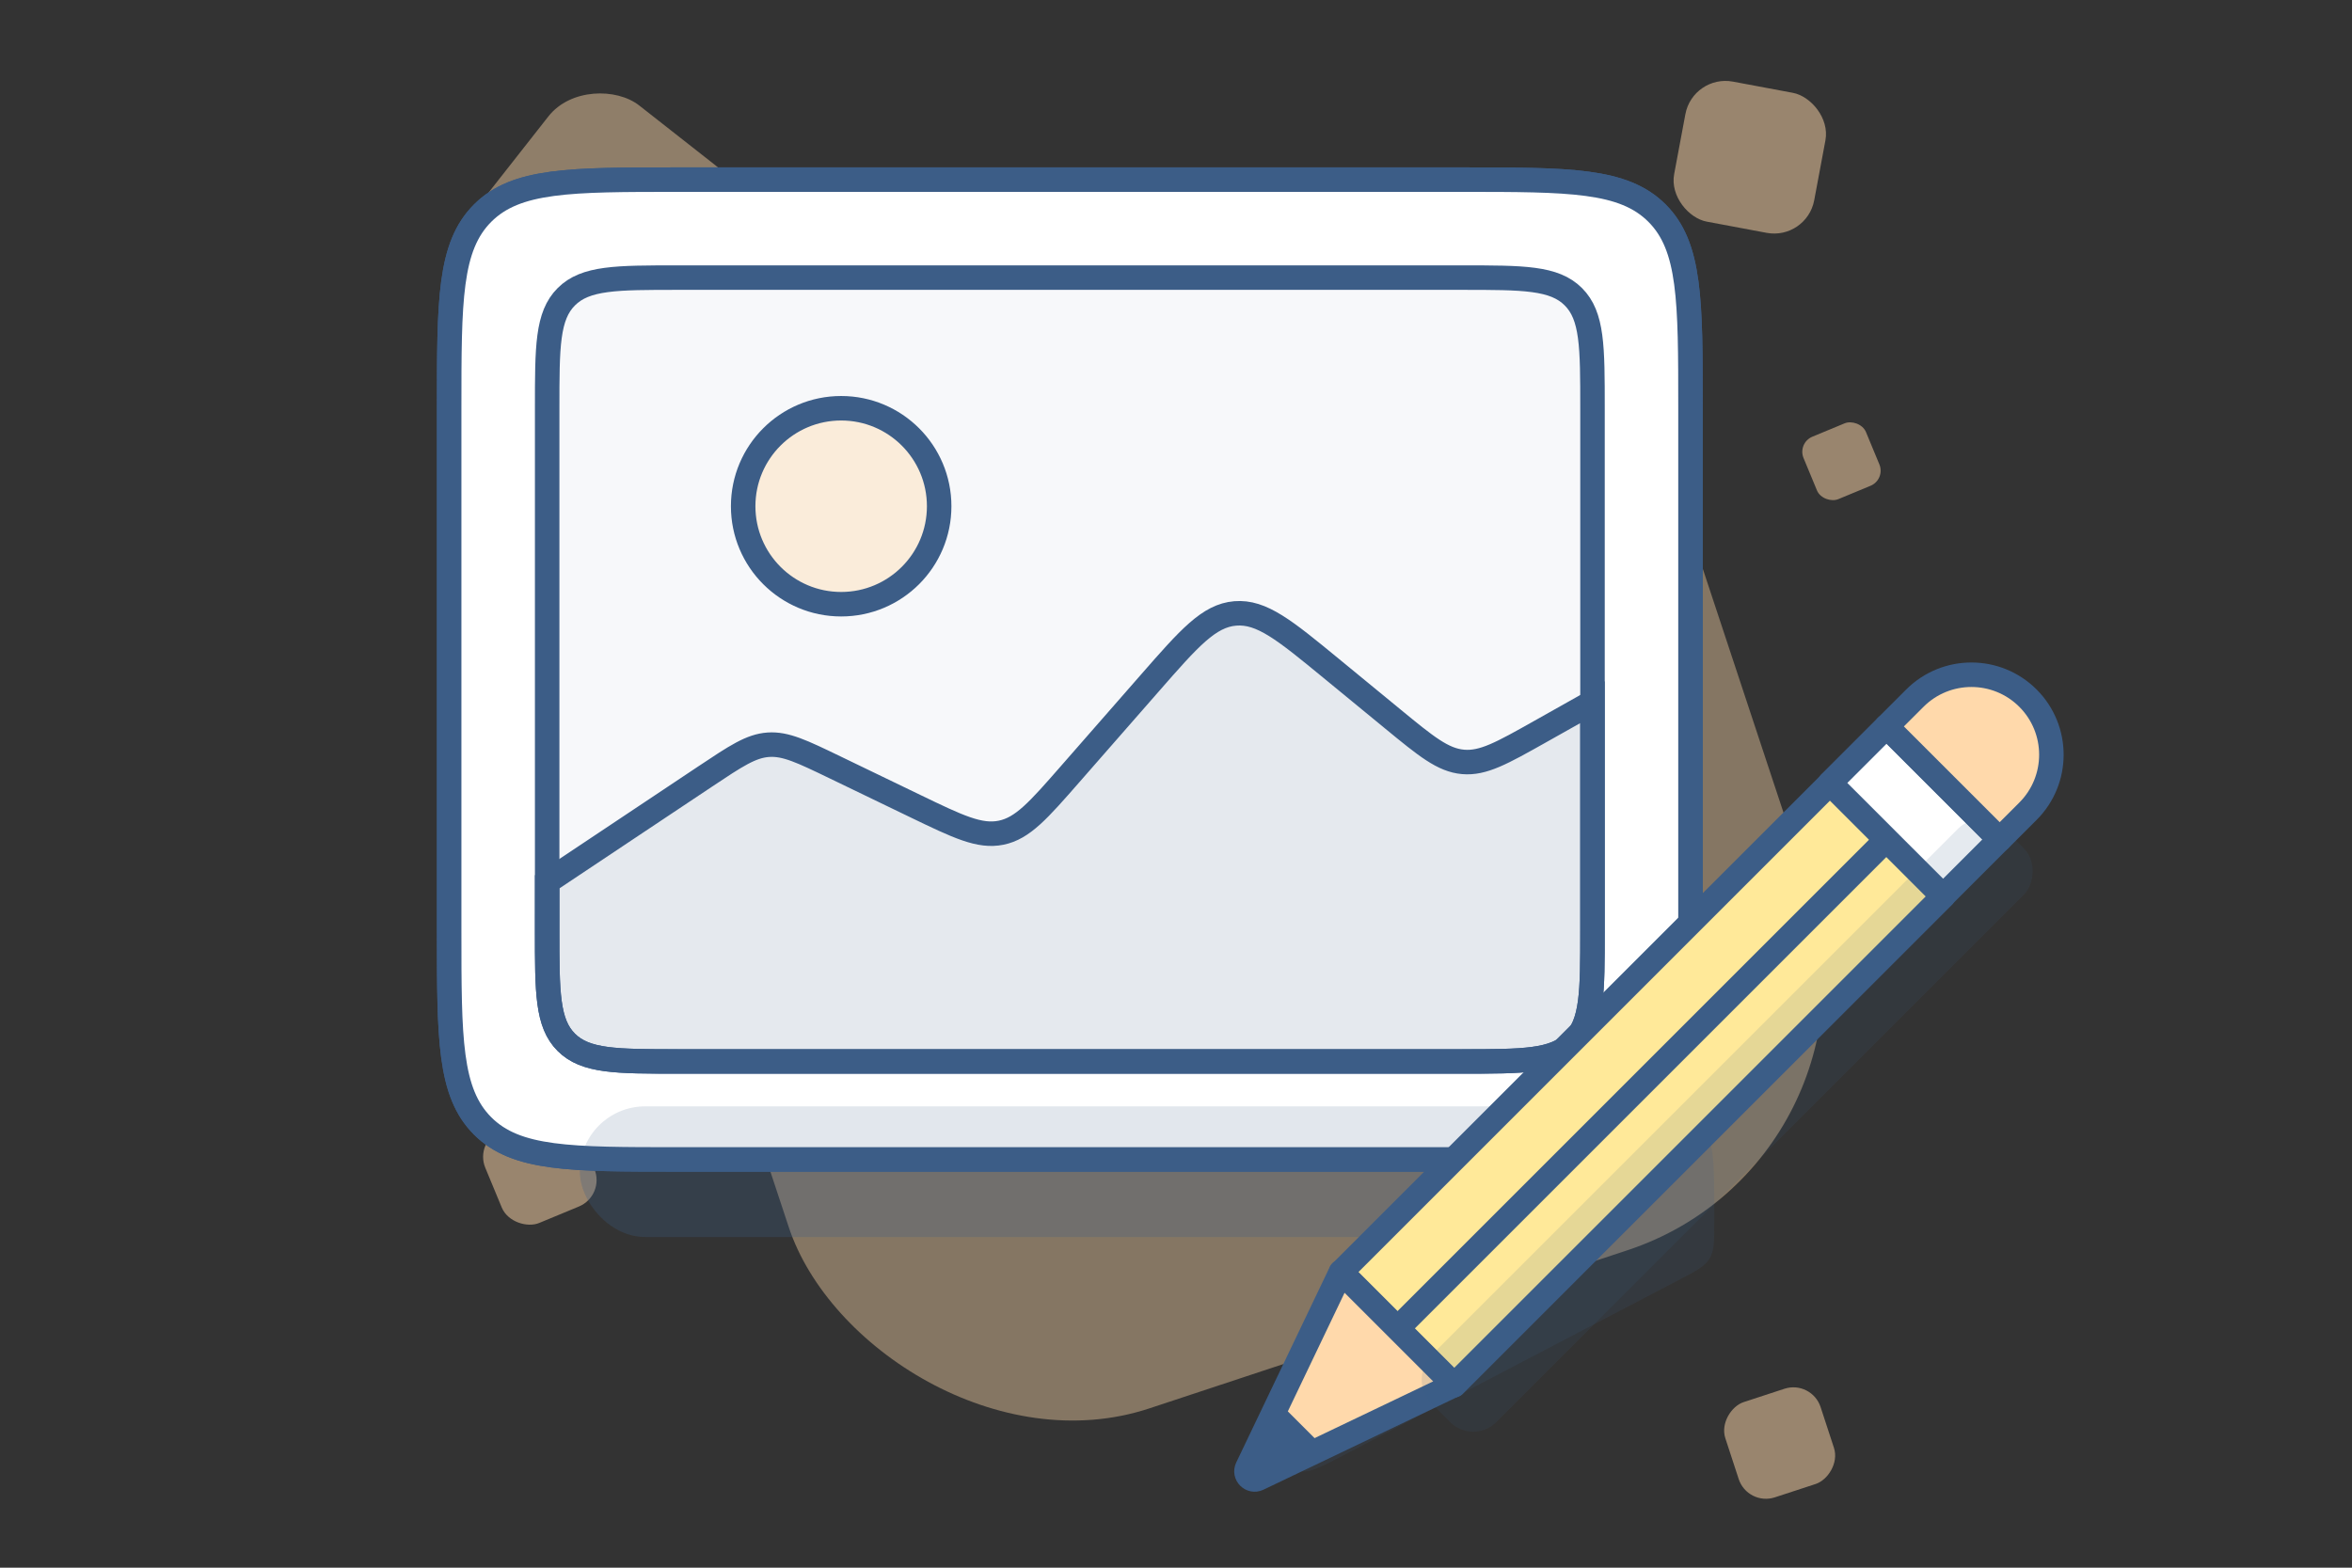 <svg fill="none" height="96" viewBox="0 0 144 96" width="144" xmlns="http://www.w3.org/2000/svg" xmlns:xlink="http://www.w3.org/1999/xlink"><rect x="0" y="0" width="144" height="96" fill="#333333" stroke="none"/><clipPath id="a"><path d="m0 0h144v96h-144z"/></clipPath><g clip-path="url(#a)"><g fill="#ffd9ab"><rect height="65.82" opacity=".4" rx="17.49" transform="matrix(-.949 .314 -.314 -.949 248.816 101.99)" width="65.82" x="116.195" y="71.031"/><rect height="13.849" opacity=".45" rx="3.96" transform="matrix(-.618 .787 -.787 -.618 85.812 -16.617)" width="13.849" x="46.946" y="12.553"/><rect height="6.139" opacity=".5" rx="1.755" transform="matrix(.383 .924 .924 -.383 29.04 69.89)" width="6.139"/><rect height="4.139" opacity=".5" rx="1" transform="matrix(.383 .924 .924 -.383 110.038 27.125)" width="4.139"/><rect height="6.139" opacity=".5" rx="1.755" transform="matrix(.311 .95 -.95 .311 156.75 -47.124)" width="6.139" x="110.873" y="84.539"/><rect height="8.722" opacity=".5" rx="2.494" transform="matrix(-.184 .983 .983 .184 103.646 4.539)" width="8.722"/></g><path d="m27.5 25c0-6.6 0-9.899 2.05-11.95 2.05-2.05 5.35-2.05 11.95-2.05h48c6.6 0 9.899 0 11.95 2.05 2.05 2.05 2.05 5.35 2.05 11.95v32c0 6.6 0 9.899-2.05 11.95-2.05 2.05-5.35 2.05-11.95 2.05h-48c-6.6 0-9.899 0-11.95-2.05-2.05-2.05-2.05-5.35-2.05-11.95z" fill="#fff" stroke="#3c5d87" stroke-width="1.5"/><path d="m33.5 25c0-3.771 0-5.657 1.172-6.828 1.171-1.172 3.057-1.172 6.828-1.172h48c3.771 0 5.657 0 6.828 1.172 1.172 1.171 1.172 3.057 1.172 6.828v32c0 3.771 0 5.657-1.172 6.828-1.171 1.172-3.057 1.172-6.828 1.172h-48c-3.771 0-5.657 0-6.828-1.172-1.172-1.171-1.172-3.057-1.172-6.828z" fill="#3c5d87" fill-opacity=".04"/><path d="m33.5 25c0-3.771 0-5.657 1.172-6.828 1.171-1.172 3.057-1.172 6.828-1.172h48c3.771 0 5.657 0 6.828 1.172 1.172 1.171 1.172 3.057 1.172 6.828v32c0 3.771 0 5.657-1.172 6.828-1.171 1.172-3.057 1.172-6.828 1.172h-48c-3.771 0-5.657 0-6.828-1.172-1.172-1.171-1.172-3.057-1.172-6.828z" stroke="#3c5d87" stroke-width="1.6"/><path d="m33.5 54 9.699-6.466c1.856-1.237 2.784-1.856 3.843-1.929 1.059-.073 2.063.411 4.072 1.381l4.899 2.365c2.639 1.274 3.959 1.911 5.281 1.641s2.287-1.372 4.217-3.578l4.882-5.579c2.413-2.758 3.62-4.138 5.235-4.271 1.615-.133 3.031 1.03 5.863 3.357l3.778 3.104c2.047 1.682 3.071 2.522 4.304 2.631s2.387-.541 4.696-1.84l3.229-1.817v14c0 3.771 0 5.657-1.172 6.828-1.171 1.172-3.057 1.172-6.828 1.172h-48c-3.771 0-5.657 0-6.828-1.172-1.172-1.171-1.172-3.057-1.172-6.828z" fill="#3c5d87" fill-opacity=".1" stroke="#3c5d87" stroke-width="1.5"/><circle cx="51.5" cy="31" fill="#ffd9ab" fill-opacity=".4" r="6" stroke="#3c5d87" stroke-width="1.5"/><rect fill="#3c5d87" height="8" opacity=".15" rx="4" width="60" x="35.5" y="67.75"/><path d="m27.5 25c0-6.6 0-9.899 2.05-11.95 2.05-2.05 5.35-2.05 11.95-2.05h48c6.6 0 9.899 0 11.95 2.05 2.05 2.05 2.05 5.35 2.05 11.95v32c0 6.6 0 9.899-2.05 11.95-2.05 2.05-5.35 2.05-11.95 2.05h-48c-6.6 0-9.899 0-11.95-2.05-2.05-2.05-2.05-5.35-2.05-11.95z" fill="#fff" stroke="#3c5d87" stroke-width="1.5"/><path d="m33.5 25c0-3.771 0-5.657 1.172-6.828 1.171-1.172 3.057-1.172 6.828-1.172h48c3.771 0 5.657 0 6.828 1.172 1.172 1.171 1.172 3.057 1.172 6.828v32c0 3.771 0 5.657-1.172 6.828-1.171 1.172-3.057 1.172-6.828 1.172h-48c-3.771 0-5.657 0-6.828-1.172-1.172-1.171-1.172-3.057-1.172-6.828z" fill="#3c5d87" fill-opacity=".04"/><path d="m33.5 25c0-3.771 0-5.657 1.172-6.828 1.171-1.172 3.057-1.172 6.828-1.172h48c3.771 0 5.657 0 6.828 1.172 1.172 1.171 1.172 3.057 1.172 6.828v32c0 3.771 0 5.657-1.172 6.828-1.171 1.172-3.057 1.172-6.828 1.172h-48c-3.771 0-5.657 0-6.828-1.172-1.172-1.171-1.172-3.057-1.172-6.828z" stroke="#3c5d87" stroke-width="1.5"/><path d="m33.5 54 9.699-6.466c1.856-1.237 2.784-1.856 3.843-1.929 1.059-.073 2.063.411 4.072 1.381l4.899 2.365c2.639 1.274 3.959 1.911 5.281 1.641s2.287-1.372 4.217-3.578l4.882-5.579c2.413-2.758 3.62-4.138 5.235-4.271 1.615-.133 3.031 1.03 5.863 3.357l3.778 3.104c2.047 1.682 3.071 2.522 4.304 2.631s2.387-.541 4.696-1.84l3.229-1.817v14c0 3.771 0 5.657-1.172 6.828-1.171 1.172-3.057 1.172-6.828 1.172h-48c-3.771 0-5.657 0-6.828-1.172-1.172-1.171-1.172-3.057-1.172-6.828z" fill="#3c5d87" fill-opacity=".1" stroke="#3c5d87" stroke-width="1.5"/><circle cx="51.5" cy="31" fill="#ffd9ab" fill-opacity=".4" r="6" stroke="#3c5d87" stroke-width="1.5"/><rect fill="#3c5d87" height="8" opacity=".15" rx="4" width="60" x="35.5" y="67.75"/><path d="m82.338 89.073c-1.631.853-2.447 1.279-2.953.895-.506-.384-.314-1.284.07-3.085l.721-3.382c.178-.835.267-1.252.507-1.589.24-.338.605-.558 1.335-1l16.867-10.199c2.69-1.626 4.035-2.44 5.052-1.866 1.018.574 1.018 2.146 1.018 5.289v.689c0 1.18 0 1.77-.289 2.247-.29.478-.812.751-1.858 1.298z" fill="#3c5d87" opacity=".15"/><path d="m89.028 84.809h9.794v42.34h-9.794z" fill="#fff" transform="matrix(-.707 -.707 .707 -.707 92.011 207.73)"/><path d="m89.028 84.809h9.794v42.34h-9.794z" fill="#ffc800" fill-opacity=".4" transform="matrix(-.707 -.707 .707 -.707 92.011 207.73)"/><path d="m89.028 84.809h9.794v42.34h-9.794z" stroke="#3c5d87" stroke-linejoin="round" stroke-width="1.5" transform="matrix(-.707 -.707 .707 -.707 92.011 207.73)"/><path d="m0 0h9.794v4.897h-9.794z" fill="#fff" stroke="#3c5d87" stroke-linejoin="round" stroke-width="1.5" transform="matrix(-.707 -.707 -.707 .707 122.428 51.407)"/><path d="m124.161 49.678c1.912-1.912 1.912-5.013 0-6.925s-5.013-1.912-6.925 0l-1.732 1.731 6.926 6.925z" fill="#ffd9ab" stroke="#3c5d87" stroke-linejoin="round" stroke-width="1.5"/><path d="m85.563 81.348 29.939-29.939" stroke="#3c5d87" stroke-width="1.5"/><path d="m77.031 90.548c-.425.203-.87-.241-.667-.667l5.737-11.995 6.925 6.925z" fill="#ffd9ab" stroke="#3c5d87" stroke-linejoin="round" stroke-width="1.5"/><path d="m77.094 90.49c-.43.215-.886-.241-.671-.671l1.938-3.876 2.609 2.609z" fill="#3c5d87"/><rect fill="#3c5d87" height="49.688" opacity=".13" rx="2" transform="matrix(-.707 -.707 .707 -.707 91.412 214.826)" width="5.706" x="90.198" y="88.481"/></g></svg>